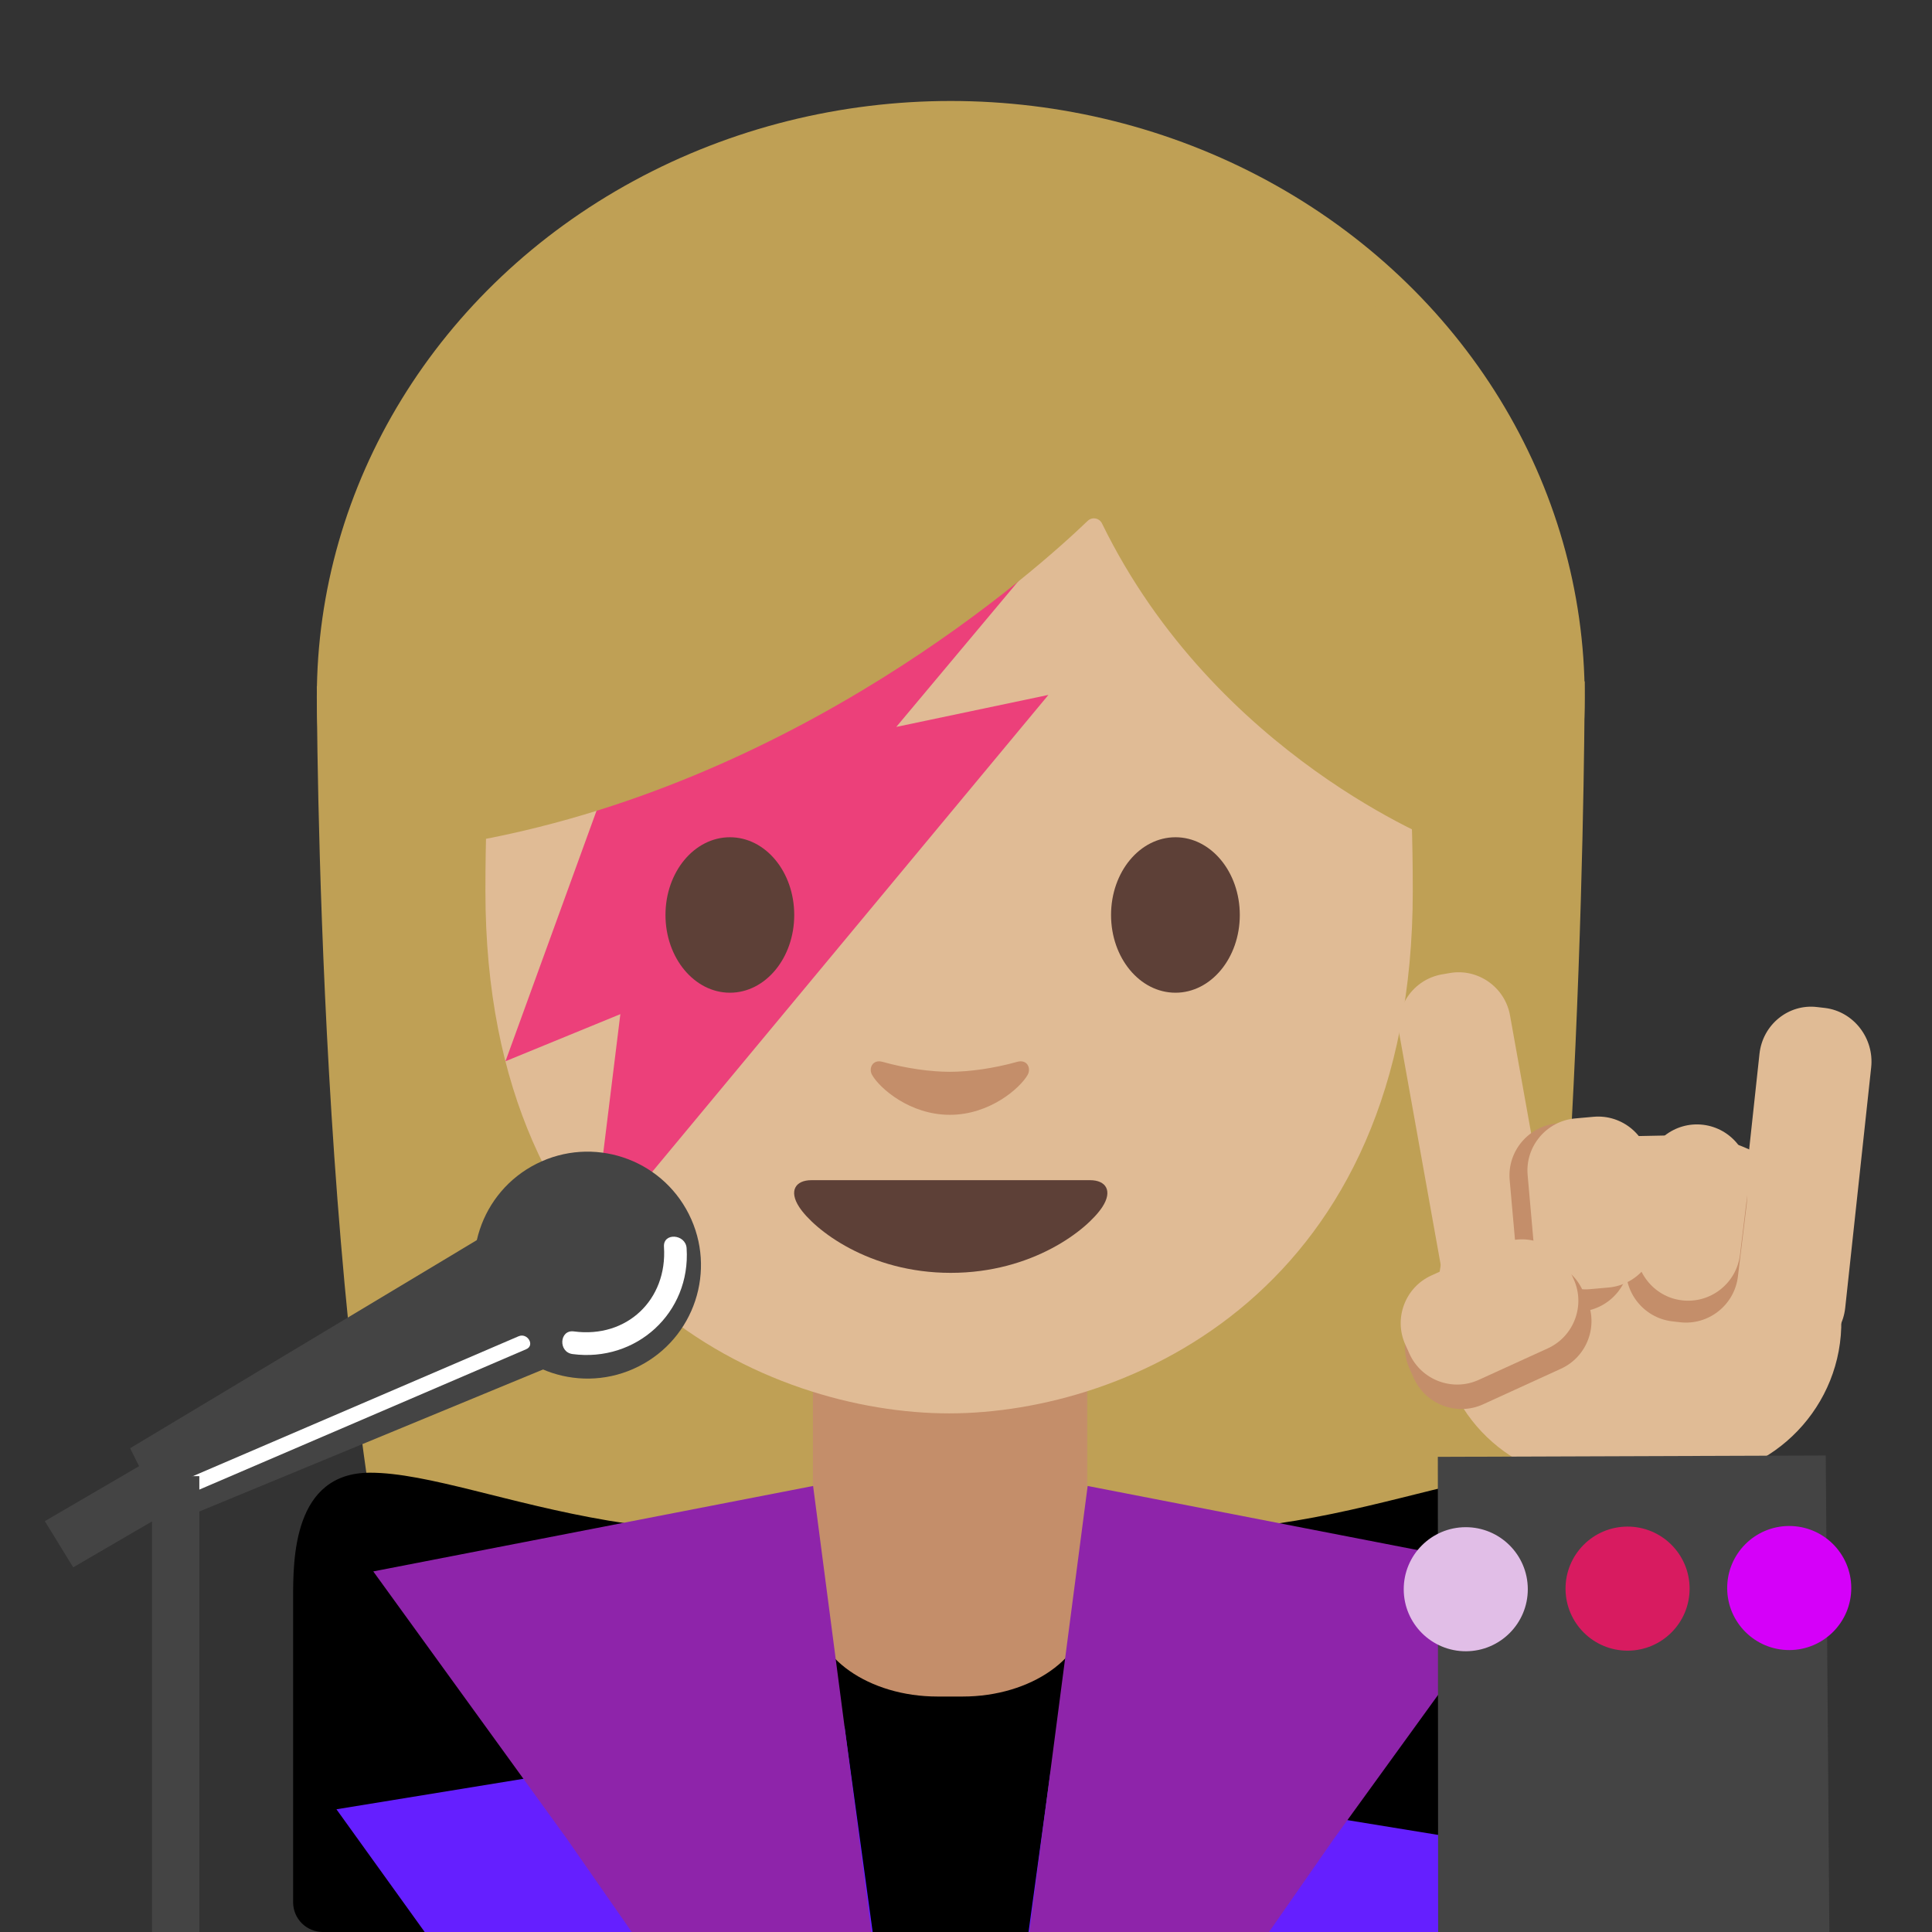 <?xml version="1.0" encoding="UTF-8" standalone="no"?>
<!-- Generator: Adobe Illustrator 19.2.1, SVG Export Plug-In . SVG Version: 6.00 Build 0)  -->

<svg
   xmlns:dc="http://purl.org/dc/elements/1.1/"
   xmlns:cc="http://creativecommons.org/ns#"
   xmlns:rdf="http://www.w3.org/1999/02/22-rdf-syntax-ns#"
   xmlns:svg="http://www.w3.org/2000/svg"
   xmlns="http://www.w3.org/2000/svg"
   xmlns:sodipodi="http://sodipodi.sourceforge.net/DTD/sodipodi-0.dtd"
   xmlns:inkscape="http://www.inkscape.org/namespaces/inkscape"
   version="1.1"
   x="0px"
   y="0px"
   viewBox="0 0 128 128"
   style="enable-background:new 0 0 128 128;"
   xml:space="preserve"
   id="svg94"
   inkscape:version="0.91 r13725"
   sodipodi:docname="1f469-1f3fc-200d-1f3a4.svg"><rect x="0" y="0" width="128" height="128" fill="#333333" stroke="none"/><defs
     id="defs182" /><sodipodi:namedview
     pagecolor="#ffffff"
     bordercolor="#666666"
     borderopacity="1"
     objecttolerance="10"
     gridtolerance="10"
     guidetolerance="10"
     inkscape:pageopacity="0"
     inkscape:pageshadow="2"
     inkscape:window-width="1024"
     inkscape:window-height="717"
     id="namedview180"
     showgrid="false"
     inkscape:zoom="5.2149125"
     inkscape:cx="64"
     inkscape:cy="12.225402"
     inkscape:window-x="0"
     inkscape:window-y="0"
     inkscape:window-maximized="1"
     inkscape:current-layer="svg94" /><g
     id="Layer_4"><path
       id="XMLID_24_"
       style="fill:#BFA055;"
       d="M27.5,113.61c-6.51-22.34-6.51-68.14-6.51-68.14l84-0.33c0,0,0,41.49-4.88,68.19   L27.5,113.61z" /><g
       id="XMLID_22_"><ellipse
         id="XMLID_23_"
         style="fill:#BFA055;"
         cx="62.99"
         cy="46.19"
         rx="42"
         ry="39.5" /></g><path
       d="M 24.52 97.57 C 19.42 97.57 19.42 103.301 19.42 105.881 L 19.42 126.029 C 19.42 127.119 20.301 128 21.391 128 L 63.061 128 L 63.09 128 L 104.816 128 C 105.908 128 106.789 127.119 106.789 126.029 L 106.789 105.881 C 106.789 103.301 106.791 97.57 101.684 97.57 C 94.098 97.57 79.92 105.85 63.09 98.143 L 63.09 98.131 C 63.085 98.133 63.081 98.135 63.076 98.137 C 63.071 98.134 63.066 98.133 63.061 98.131 L 63.061 98.143 C 46.253 105.85 32.095 97.57 24.52 97.57 z "
       id="path100" /><path
       id="XMLID_20_"
       style="fill:#C48E6A;"
       d="M62.94,90.33h-9.08v16.25c0,3.22,3.7,5.82,8.26,5.82h1.65   c4.56,0,8.26-2.61,8.26-5.82V90.33H62.94z" /><path
       id="XMLID_19_"
       style="fill:#E0BB95;"
       d="M62.88,13.65c-24.35,0-30.72,18.87-30.72,45.39c0,26.51,18.89,34.6,30.72,34.6   c11.83,0,30.72-8.09,30.72-34.6C93.6,32.53,87.23,13.65,62.88,13.65z" /><polygon
       style="fill:#EC407A;"
       points="43.88,41.72 72.02,33.07 59.38,48.16 69.46,46.04 39.22,82.44 41.1,67.19 33.49,70.31  "
       id="polygon106" /><path
       id="XMLID_18_"
       style="fill:#5D4037;"
       d="M72.22,78.19c-1.29,0-9.23,0-9.23,0s-7.94,0-9.23,0c-1.06,0-1.51,0.71-0.81,1.78   c0.98,1.49,4.61,4.36,10.04,4.36s9.06-2.87,10.04-4.36C73.73,78.9,73.28,78.19,72.22,78.19z" /><path
       id="XMLID_14_"
       style="fill:#C48E6A;"
       d="M67.39,70.35c-1.57,0.44-3.2,0.66-4.46,0.66c-1.26,0-2.89-0.22-4.46-0.66   c-0.67-0.19-0.94,0.45-0.69,0.87c0.5,0.88,2.5,2.64,5.15,2.64c2.65,0,4.65-1.77,5.15-2.64C68.33,70.79,68.07,70.16,67.39,70.35z" /><path
       id="XMLID_13_"
       style="fill:#BFA055;"
       d="M72.06,34.51c-3.23,3.11-19.29,17.58-41.42,21.35V26.2c0,0,9.55-18.95,32.47-18.95   s32.47,19.43,32.47,19.43v29.19c0,0-15.02-5.76-22.56-21.17C72.85,34.32,72.36,34.22,72.06,34.51z" /><g
       id="g111"><polygon
         style="fill:#651FFF;"
         points="57.87,128.38 55.95,114.38 22.29,119.87 28.41,128.38   "
         id="polygon113" /></g><g
       id="g115"><polygon
         style="fill:#651FFF;"
         points="99.3,128.38 103.26,122.87 69.6,117.38 68.09,128.38   "
         id="polygon117" /></g><g
       id="XMLID_3_"><path
         id="XMLID_5_"
         style="fill:#5D4037;"
         d="M52.62,60.62c0,2.84-1.9,5.15-4.26,5.15c-2.35,0-4.27-2.3-4.27-5.15    c0-2.85,1.91-5.15,4.27-5.15C50.72,55.47,52.62,57.77,52.62,60.62" /><path
         id="XMLID_4_"
         style="fill:#5D4037;"
         d="M73.61,60.62c0,2.84,1.9,5.15,4.27,5.15c2.35,0,4.26-2.3,4.26-5.15    c0-2.85-1.91-5.15-4.26-5.15C75.52,55.47,73.61,57.77,73.61,60.62" /></g><g
       id="g122"><polygon
         style="fill:#8E24AA;"
         points="42.12,128.38 57.78,128.38 53.87,98.45 24.73,104.11 37.56,121.83   "
         id="polygon124" /></g><g
       id="g126"><polygon
         style="fill:#8E24AA;"
         points="83.81,128.38 88.37,121.83 101.2,104.11 72.06,98.45 68.15,128.38   "
         id="polygon128" /></g><g
       id="g130"><g
         id="g132"><path
           style="fill:#E0BB95;"
           d="M105.9,98.12l5.92-0.12c5.71-0.11,10.28-4.87,10.17-10.58l-0.04-2.04     c-0.11-5.71-4.87-10.28-10.58-10.17l-5.92,0.12c-5.71,0.11-10.28,4.87-10.17,10.58l0.04,2.04     C95.44,93.65,100.2,98.23,105.9,98.12z"
           id="path134" /><path
           style="fill:#E0BB95;"
           d="M117.91,89.69l0.52,0.06c1.89,0.23,3.61-1.16,3.82-3.1l1.72-15.93c0.21-1.94-1.17-3.71-3.06-3.94     l-0.52-0.06c-1.89-0.23-3.61,1.16-3.82,3.1l-1.72,15.93C114.64,87.68,116.02,89.45,117.91,89.69z"
           id="path136" /><path
           style="fill:#E0BB95;"
           d="M99.53,86.98l0.52-0.09c1.87-0.34,3.13-2.14,2.79-4.01l-2.8-15.62c-0.34-1.87-2.14-3.13-4.01-2.79     l-0.52,0.09c-1.87,0.34-3.13,2.14-2.79,4.01l2.8,15.62C95.85,86.06,97.66,87.32,99.53,86.98z"
           id="path138" /><path
           style="fill:#C48E6A;"
           d="M110.77,87.54l0.52,0.06c1.89,0.23,3.62-1.13,3.85-3.02l0.58-4.76c0.23-1.89-1.13-3.62-3.02-3.85     l-0.52-0.06c-1.89-0.23-3.62,1.13-3.85,3.02l-0.58,4.76C107.52,85.57,108.88,87.31,110.77,87.54z"
           id="path140" /><path
           style="fill:#C48E6A;"
           d="M104.27,86.94l0.52-0.05c1.89-0.17,3.31-1.85,3.14-3.75l-0.5-5.62c-0.17-1.89-1.85-3.31-3.75-3.14     l-0.52,0.05c-1.89,0.17-3.31,1.85-3.14,3.75l0.5,5.62C100.69,85.7,102.38,87.11,104.27,86.94z"
           id="path142" /><path
           style="fill:#E0BB95;"
           d="M111.43,86.15L111.43,86.15c1.89,0.23,3.62-1.13,3.85-3.02l0.58-4.76     c0.23-1.89-1.13-3.62-3.02-3.85l0,0c-1.89-0.23-3.62,1.13-3.85,3.02l-0.58,4.76C108.19,84.19,109.55,85.93,111.43,86.15z"
           id="path144" /><path
           style="fill:#E0BB95;"
           d="M105.35,85.41l1.23-0.11c1.89-0.17,3.31-1.85,3.14-3.75l-0.39-4.42     c-0.17-1.89-1.85-3.31-3.75-3.14l-1.23,0.11c-1.89,0.17-3.31,1.85-3.14,3.75l0.39,4.42C101.77,84.16,103.46,85.58,105.35,85.41z"
           id="path146" /><path
           style="fill:#C48E6A;"
           d="M93.4,90.71l0.28,0.62c0.79,1.73,2.85,2.5,4.58,1.71l5.16-2.36c1.73-0.79,2.5-2.85,1.71-4.58     l-0.28-0.62c-0.79-1.73-2.85-2.5-4.58-1.71l-5.16,2.36C93.37,86.92,92.6,88.98,93.4,90.71z"
           id="path148" /><path
           style="fill:#E0BB95;"
           d="M93.11,89.09l0.28,0.62c0.79,1.73,2.85,2.5,4.58,1.71l4.58-2.09c1.73-0.79,2.5-2.85,1.71-4.58     l-0.28-0.62c-0.79-1.73-2.85-2.5-4.58-1.71l-4.58,2.09C93.09,85.3,92.32,87.36,93.11,89.09z"
           id="path150" /></g><polygon
         style="fill:#444444;"
         points="120.96,96.43 95.26,96.52 95.28,128 121.2,128   "
         id="polygon152" /><ellipse
         transform="matrix(1 -3.560459e-03 3.560459e-03 1 -0.374 0.346)"
         style="fill:#E1BEE7;"
         cx="97.11"
         cy="105.29"
         rx="4.11"
         ry="4.11"
         id="ellipse154" /><ellipse
         transform="matrix(1 -3.560459e-03 3.560459e-03 1 -0.374 0.385)"
         style="fill:#D81B60;"
         cx="107.83"
         cy="105.25"
         rx="4.11"
         ry="4.11"
         id="ellipse156" /><ellipse
         transform="matrix(1 -3.560459e-03 3.560459e-03 1 -0.374 0.423)"
         style="fill:#D500F9;"
         cx="118.54"
         cy="105.21"
         rx="4.11"
         ry="4.11"
         id="ellipse158" /></g><g
       id="g160"><g
         id="g162"><g
           id="g164"><ellipse
             transform="matrix(0.893 -0.449 0.449 0.893 -33.516 26.455)"
             style="fill:#444444;"
             cx="38.97"
             cy="83.83"
             rx="7.52"
             ry="7.52"
             id="ellipse166" /><polygon
             style="fill:#444444;"
             points="11.15,100.99 8.62,95.95 32.71,81.49 37.12,90.26     "
             id="polygon168" /></g><path
           style="fill:#FFFFFF;"
           d="M45.49,82.7c-0.06-0.95-1.57-1.06-1.5-0.09c0.23,3.5-2.46,6.07-5.97,5.6     c-0.96-0.13-1.05,1.37-0.09,1.5C42.15,90.27,45.77,86.98,45.49,82.7z"
           id="path170" /><path
           style="fill:#FFFFFF;"
           d="M34.36,88.53c-7.59,3.26-15.18,6.52-22.77,9.78c-0.59,0.25-0.08,1.12,0.5,0.86     c7.59-3.26,15.18-6.52,22.77-9.78C35.46,89.14,34.95,88.28,34.36,88.53z"
           id="path172" /></g><path
         style="fill:none;stroke:#444444;stroke-width:3.132;stroke-miterlimit:10;"
         d="M11.64,97.8c0,9.48,0,20.71,0,30.2"
         id="path174" /><polygon
         style="fill:#444444;"
         points="12.18,99.57 4.85,103.84 2.97,100.78 10.29,96.51   "
         id="polygon176" /></g></g><g
     id="Layer_3" /><g
     id="Layer_2" /></svg>